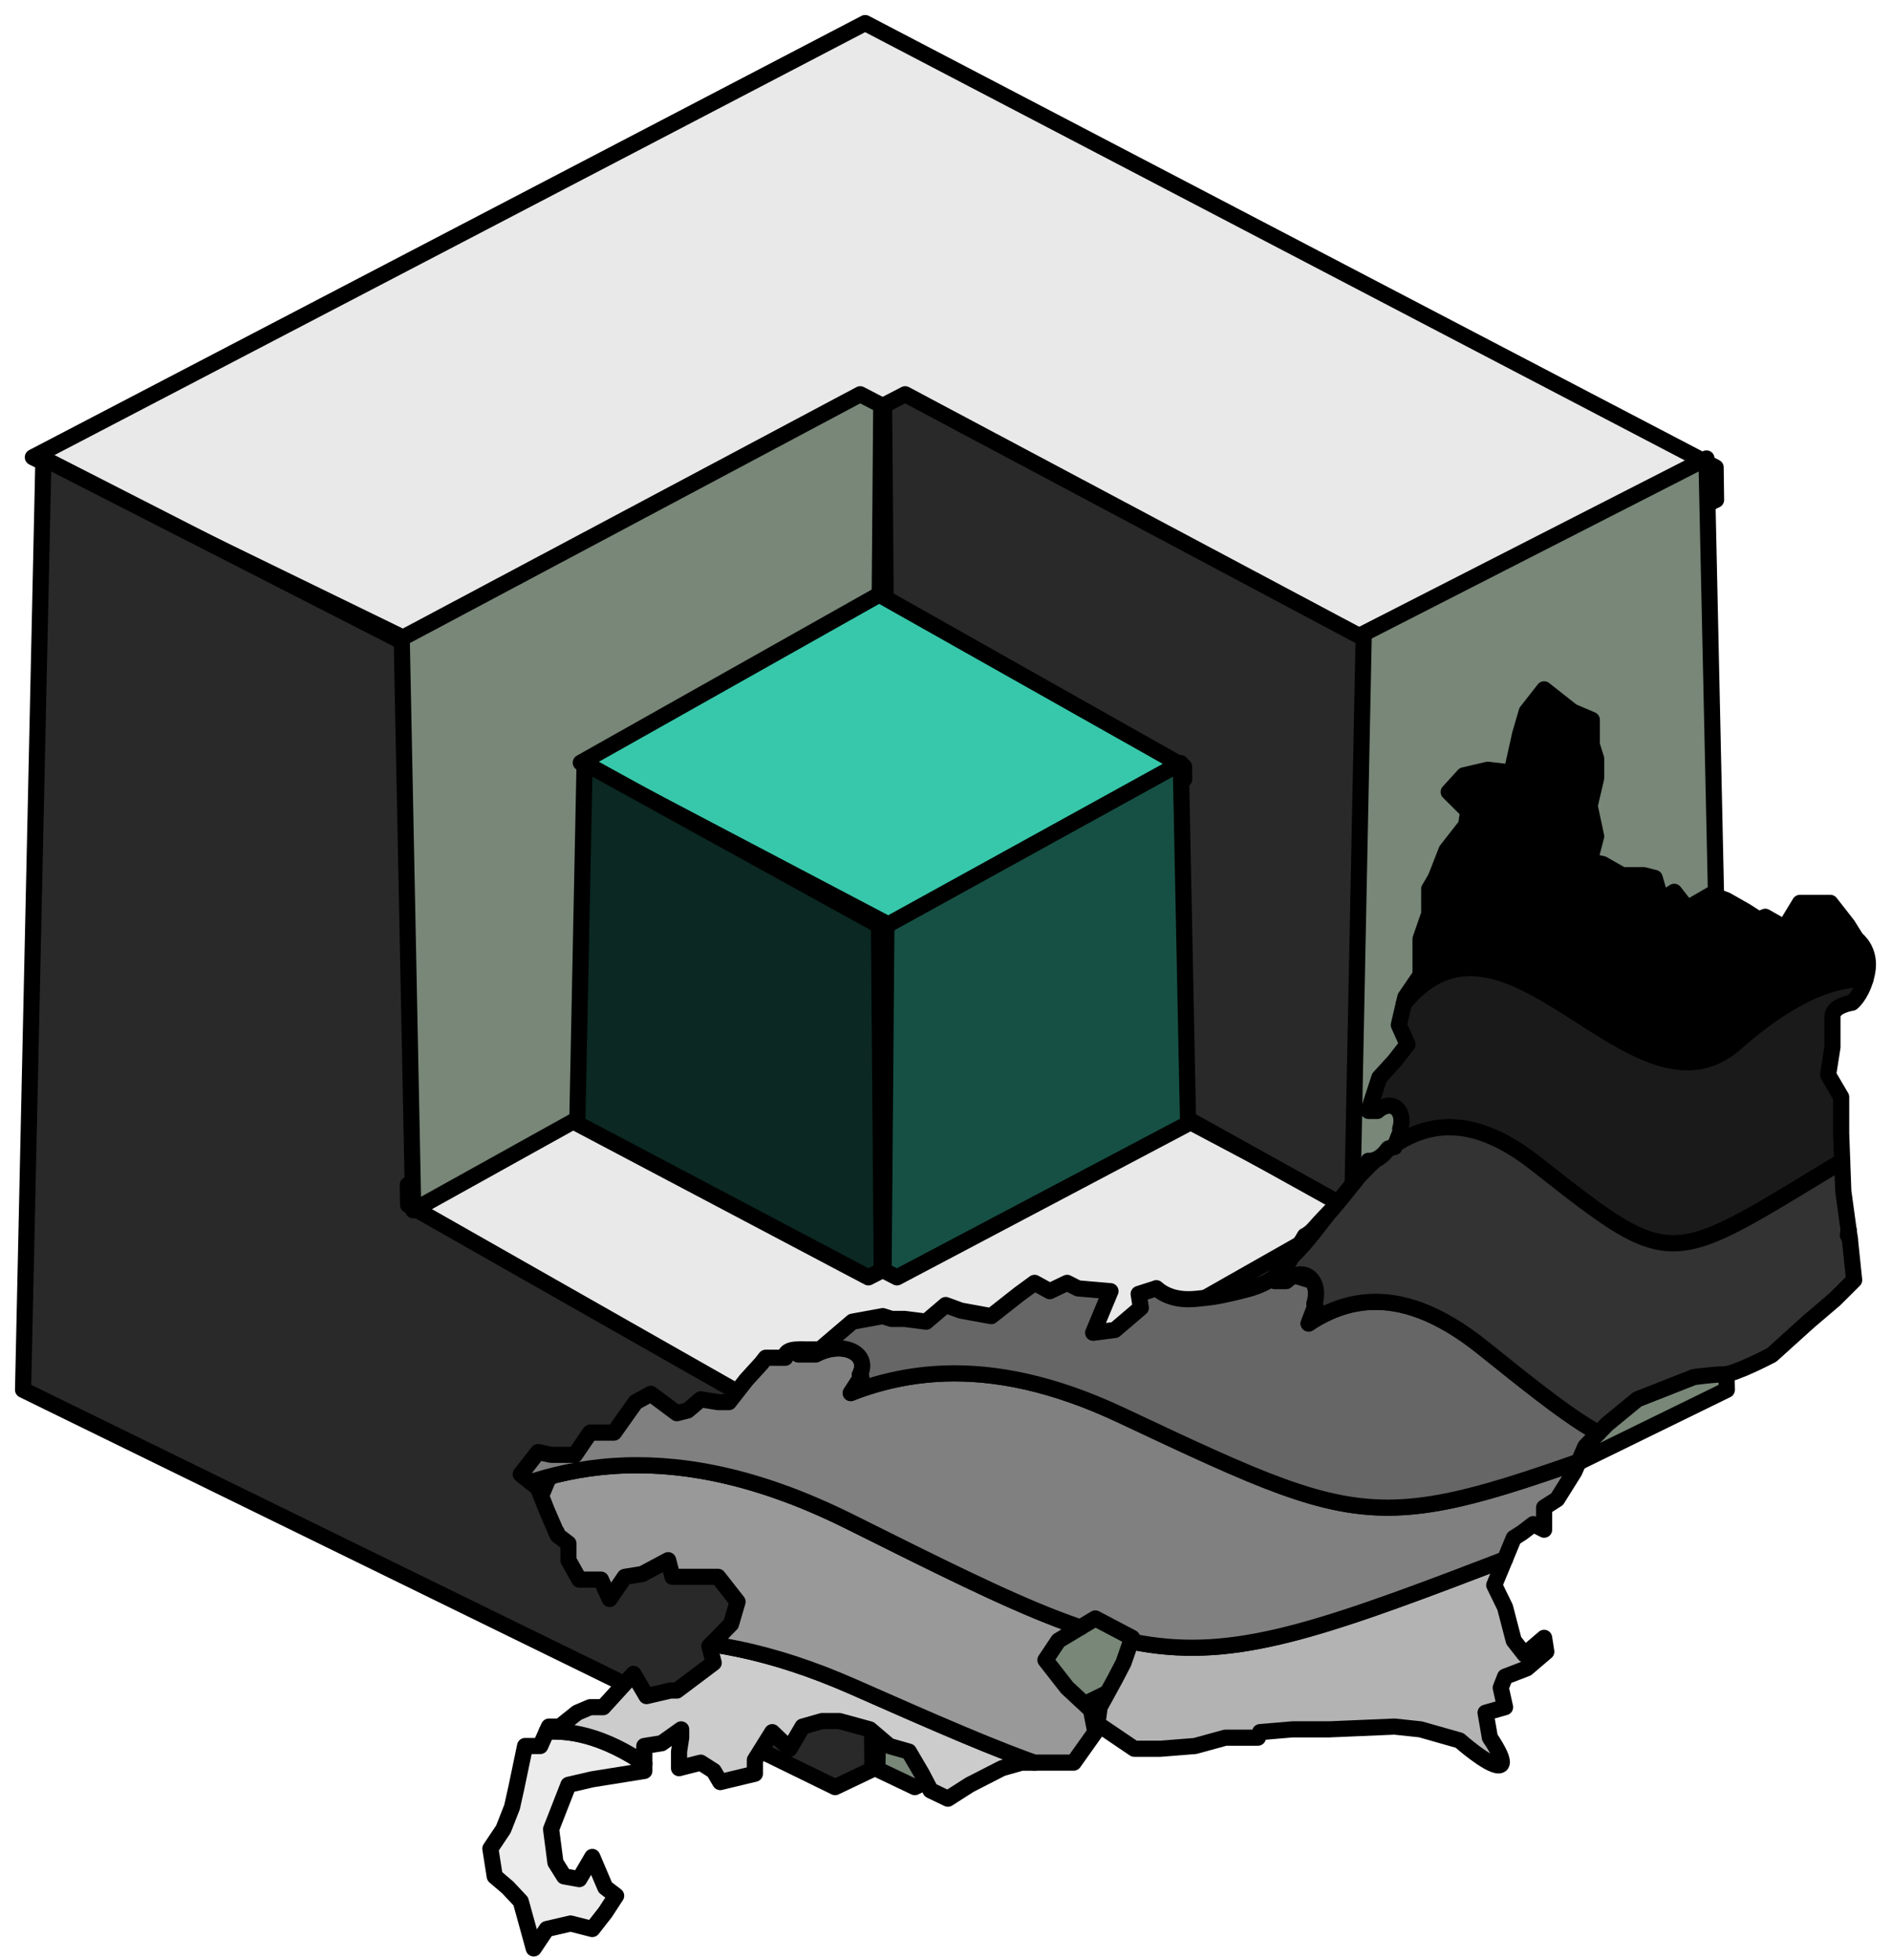 <svg width="82" height="85" viewBox="0 0 82 85" fill="none" xmlns="http://www.w3.org/2000/svg">
<path d="M37.516 1L1.425 19.827L39.516 38.38L74.414 21.674L74.395 20.266L37.516 1Z" fill="#E9E9E9" stroke="black" stroke-width="0.7" stroke-linecap="round" stroke-linejoin="round"/>
<path d="M1.883 19.878L37.491 38.067L37.831 76.717L36.213 77.489L1 60.263L1.883 19.878Z" fill="#292929" stroke="black" stroke-width="0.7" stroke-linecap="round" stroke-linejoin="round"/>
<path d="M73.998 19.878L38.389 38.067L38.049 76.717L39.668 77.489L74.881 60.263L73.998 19.878Z" fill="#788778" stroke="black" stroke-width="0.7" stroke-linecap="round" stroke-linejoin="round"/>
<path d="M38.516 64.073L58.892 52.51L37.387 41.115L17.683 51.376L17.695 52.241L38.516 64.073Z" fill="#E9E9E9" stroke="black" stroke-width="0.7" stroke-linecap="round" stroke-linejoin="round"/>
<path d="M58.633 52.479L38.529 41.307L38.337 17.569L39.251 17.095L59.132 27.675L58.633 52.479Z" fill="#292929" stroke="black" stroke-width="0.7" stroke-linecap="round" stroke-linejoin="round"/>
<path d="M17.919 52.479L38.023 41.307L38.214 17.569L37.301 17.095L17.42 27.675L17.919 52.479Z" fill="#788778" stroke="black" stroke-width="0.7" stroke-linecap="round" stroke-linejoin="round"/>
<path d="M38.124 25.783L25.186 33.07L38.841 40.251L51.352 33.785L51.345 33.24L38.124 25.783Z" fill="#37C8AB" stroke="black" stroke-width="0.7" stroke-linecap="round" stroke-linejoin="round"/>
<path d="M25.35 33.089L38.115 40.128L38.237 55.088L37.657 55.386L25.033 48.719L25.35 33.089Z" fill="#0B2822" stroke="black" stroke-width="0.7" stroke-linecap="round" stroke-linejoin="round"/>
<path d="M51.202 33.089L38.437 40.128L38.315 55.088L38.895 55.386L51.519 48.719L51.202 33.089Z" fill="#165044" stroke="black" stroke-width="0.7" stroke-linecap="round" stroke-linejoin="round"/>
<path d="M60.269 49.784L60.206 49.8C60.189 49.822 60.18 49.833 60.156 49.863C60.154 49.865 60.152 49.867 60.151 49.87C60.19 49.841 60.229 49.812 60.269 49.784ZM59.653 50.28C59.543 50.326 59.438 50.342 59.343 50.331C59.233 50.557 59.089 50.79 58.906 51.027C58.962 50.965 59.019 50.904 59.076 50.843C59.175 50.74 59.275 50.638 59.377 50.539C59.467 50.45 59.559 50.364 59.653 50.28ZM57.608 52.606C57.558 52.659 57.507 52.709 57.457 52.755C57.312 52.912 57.164 53.066 57.024 53.229C56.874 53.405 56.724 53.522 56.582 53.59C56.443 53.85 56.276 54.077 56.089 54.278C56.068 54.352 56.041 54.426 56.008 54.499C56.024 54.484 56.04 54.47 56.057 54.455C56.131 54.385 56.205 54.31 56.281 54.231C56.356 54.152 56.431 54.069 56.507 53.982C56.584 53.895 56.66 53.805 56.738 53.711C56.816 53.618 56.894 53.521 56.973 53.422C57.131 53.224 57.292 53.015 57.457 52.801C57.507 52.737 57.558 52.671 57.608 52.606Z" fill="white" stroke="black" stroke-width="0.7" stroke-linecap="round" stroke-linejoin="round"/>
<path d="M63.77 41.969C63.685 41.969 63.6 41.971 63.515 41.978C63.431 41.984 63.346 41.993 63.262 42.006C63.177 42.019 63.093 42.035 63.009 42.055C62.925 42.074 62.842 42.098 62.759 42.125C62.675 42.152 62.592 42.183 62.509 42.218C62.426 42.252 62.344 42.291 62.261 42.334C62.179 42.377 62.097 42.424 62.015 42.475C61.933 42.526 61.852 42.582 61.77 42.642C61.689 42.702 61.608 42.767 61.528 42.836C61.447 42.905 61.367 42.978 61.287 43.057C61.207 43.135 61.127 43.219 61.047 43.307C60.99 43.37 60.934 43.44 60.877 43.508L60.658 44.442L61.034 45.283L60.47 46.005L59.812 46.726L59.342 48.169H59.728C59.9 48.018 60.07 47.947 60.221 47.941C60.623 47.926 60.896 48.364 60.717 48.948L60.752 49.011L60.515 49.617C60.572 49.58 60.629 49.541 60.688 49.506C60.805 49.436 60.924 49.37 61.046 49.31C61.106 49.281 61.168 49.252 61.23 49.225C61.292 49.197 61.354 49.172 61.417 49.147C61.48 49.123 61.544 49.1 61.608 49.079C61.673 49.058 61.737 49.038 61.803 49.02C61.868 49.002 61.935 48.985 62.001 48.971C62.068 48.956 62.135 48.943 62.203 48.931C62.271 48.92 62.34 48.91 62.409 48.902C62.478 48.894 62.548 48.888 62.619 48.884C62.689 48.879 62.761 48.878 62.832 48.877C62.904 48.877 62.977 48.879 63.05 48.882C63.123 48.886 63.197 48.892 63.272 48.9C63.347 48.908 63.422 48.918 63.498 48.93C63.574 48.942 63.651 48.957 63.728 48.973C63.806 48.99 63.884 49.009 63.963 49.03C64.042 49.051 64.122 49.075 64.202 49.101C64.283 49.127 64.364 49.155 64.446 49.186C64.528 49.217 64.611 49.25 64.694 49.286C64.778 49.321 64.862 49.36 64.947 49.401C65.032 49.442 65.118 49.485 65.204 49.531C65.291 49.577 65.378 49.626 65.467 49.678C65.555 49.729 65.644 49.784 65.734 49.841C65.824 49.898 65.915 49.958 66.006 50.021C66.098 50.084 66.19 50.149 66.284 50.218C66.377 50.287 66.471 50.358 66.566 50.433C66.953 50.737 67.314 51.021 67.653 51.285C67.991 51.548 68.307 51.792 68.605 52.015C68.753 52.127 68.897 52.233 69.037 52.335C69.177 52.437 69.312 52.533 69.444 52.625C69.576 52.717 69.704 52.803 69.828 52.885C69.953 52.967 70.075 53.044 70.193 53.116C70.312 53.188 70.428 53.254 70.541 53.316C70.655 53.378 70.766 53.435 70.875 53.488C70.984 53.54 71.092 53.587 71.198 53.63C71.304 53.672 71.409 53.71 71.512 53.743C71.616 53.775 71.719 53.803 71.821 53.826C71.923 53.849 72.025 53.867 72.126 53.881C72.228 53.894 72.33 53.903 72.432 53.907C72.535 53.911 72.637 53.91 72.741 53.904C72.844 53.898 72.949 53.888 73.055 53.873C73.161 53.858 73.268 53.838 73.378 53.813C73.487 53.788 73.598 53.759 73.712 53.725C73.825 53.691 73.941 53.652 74.059 53.609C74.178 53.565 74.3 53.517 74.424 53.464C74.549 53.412 74.677 53.354 74.809 53.292C74.941 53.23 75.076 53.164 75.216 53.092C75.355 53.021 75.499 52.945 75.648 52.865C75.797 52.784 75.95 52.699 76.108 52.61C76.267 52.52 76.43 52.426 76.6 52.327C76.938 52.13 77.299 51.914 77.686 51.68C78.324 51.296 79.086 50.831 79.883 50.349L79.838 49.13V47.567L79.273 46.605L79.462 45.402V44.08C79.462 43.599 80.308 43.478 80.308 43.478C80.308 43.478 80.679 43.192 80.894 42.453C80.809 42.451 80.724 42.448 80.635 42.452C80.514 42.457 80.39 42.468 80.262 42.484C80.133 42.5 80.002 42.522 79.866 42.551C79.73 42.579 79.591 42.614 79.448 42.656C79.305 42.697 79.158 42.746 79.007 42.801C78.856 42.857 78.702 42.921 78.543 42.992C78.385 43.063 78.222 43.142 78.056 43.23C77.889 43.317 77.719 43.413 77.544 43.517C77.37 43.622 77.191 43.735 77.008 43.858C76.825 43.981 76.638 44.113 76.447 44.255C76.256 44.397 76.061 44.549 75.861 44.711C75.662 44.874 75.458 45.046 75.25 45.23C75.174 45.297 75.097 45.36 75.02 45.418C74.943 45.476 74.865 45.53 74.787 45.58C74.71 45.629 74.632 45.675 74.553 45.716C74.475 45.757 74.395 45.794 74.316 45.828C74.237 45.861 74.158 45.89 74.078 45.916C73.998 45.942 73.918 45.963 73.837 45.982C73.757 46 73.676 46.015 73.595 46.026C73.514 46.037 73.432 46.045 73.351 46.05C73.269 46.055 73.187 46.056 73.105 46.055C73.022 46.053 72.94 46.049 72.857 46.041C72.775 46.033 72.692 46.024 72.608 46.011C72.525 45.997 72.442 45.982 72.358 45.963C72.274 45.945 72.19 45.924 72.106 45.901C72.022 45.877 71.937 45.852 71.853 45.824C71.683 45.768 71.513 45.704 71.343 45.632C71.172 45.56 71 45.48 70.828 45.395C70.656 45.309 70.484 45.218 70.31 45.121C70.137 45.025 69.963 44.924 69.789 44.82C69.615 44.716 69.44 44.608 69.265 44.498C68.915 44.279 68.564 44.051 68.213 43.827C68.037 43.715 67.861 43.604 67.685 43.495C67.509 43.385 67.333 43.278 67.158 43.174C66.982 43.071 66.806 42.971 66.63 42.875C66.455 42.78 66.28 42.689 66.105 42.605C65.93 42.521 65.755 42.443 65.581 42.372C65.494 42.337 65.406 42.304 65.32 42.272C65.233 42.241 65.146 42.212 65.059 42.185C64.973 42.158 64.886 42.133 64.799 42.111C64.713 42.089 64.627 42.069 64.541 42.051C64.455 42.034 64.368 42.019 64.283 42.007C64.197 41.995 64.111 41.986 64.026 41.979C63.94 41.972 63.855 41.969 63.77 41.969Z" fill="#1A1A1A" stroke="black" stroke-width="0.7" stroke-linecap="round" stroke-linejoin="round"/>
<path d="M80.215 53.707L80.214 53.699L80.163 53.332L80.129 53.557L80.215 53.707Z" fill="white" stroke="black" stroke-width="0.7" stroke-linecap="round" stroke-linejoin="round"/>
<path d="M56.922 55.545C56.918 55.54 56.916 55.534 56.912 55.529C56.895 55.503 56.876 55.479 56.855 55.457C56.835 55.434 56.814 55.414 56.791 55.395C56.769 55.376 56.745 55.359 56.72 55.343C56.695 55.328 56.67 55.315 56.643 55.303C56.617 55.292 56.589 55.282 56.561 55.275C56.532 55.267 56.503 55.262 56.473 55.259C56.443 55.256 56.413 55.254 56.381 55.256C56.358 55.257 56.334 55.259 56.309 55.263C56.285 55.267 56.26 55.272 56.235 55.278C56.211 55.283 56.185 55.291 56.16 55.3C56.155 55.302 56.15 55.304 56.146 55.306C56.208 55.326 56.269 55.347 56.33 55.366C56.497 55.419 56.664 55.47 56.83 55.519C56.861 55.528 56.891 55.536 56.922 55.545Z" fill="white" stroke="black" stroke-width="0.7" stroke-linecap="round" stroke-linejoin="round"/>
<path d="M49.041 71.169L48.718 72.098L48.342 72.82L47.684 74.022L47.59 74.744L49.188 75.826H50.316L51.821 75.706L53.137 75.345H54.547L54.641 75.104L56.051 74.984H57.65L60.47 74.864L61.599 74.984L63.291 75.465C63.291 75.465 64.513 76.547 64.983 76.547C65.453 76.547 64.607 75.345 64.607 75.345L64.419 74.263L65.265 74.022L65.077 73.18L65.265 72.7L66.206 72.339L67.052 71.617L66.958 71.016L66.112 71.737L65.641 71.136L65.265 69.693L64.795 68.731L65.261 67.607C64.994 67.709 64.645 67.844 64.394 67.94C63.914 68.124 63.451 68.3 63.003 68.47C62.555 68.639 62.122 68.802 61.702 68.957C61.283 69.112 60.878 69.26 60.485 69.401C60.093 69.542 59.713 69.676 59.345 69.802C58.977 69.929 58.62 70.048 58.274 70.16C57.928 70.272 57.593 70.377 57.266 70.475C56.94 70.572 56.623 70.663 56.314 70.746C56.005 70.829 55.704 70.904 55.41 70.972C55.263 71.007 55.118 71.039 54.974 71.069C54.831 71.1 54.689 71.128 54.549 71.155C54.408 71.182 54.269 71.207 54.131 71.23C53.993 71.253 53.857 71.274 53.722 71.294C53.586 71.313 53.452 71.33 53.319 71.346C53.186 71.362 53.054 71.376 52.923 71.388C52.791 71.4 52.661 71.41 52.531 71.418C52.401 71.425 52.272 71.432 52.144 71.437C52.016 71.441 51.888 71.444 51.761 71.445C51.633 71.445 51.507 71.444 51.38 71.441C51.253 71.438 51.127 71.433 51.001 71.426C50.874 71.419 50.748 71.41 50.622 71.4C50.496 71.389 50.37 71.377 50.244 71.363C50.118 71.348 49.992 71.332 49.865 71.314C49.739 71.296 49.612 71.276 49.484 71.254C49.357 71.232 49.229 71.208 49.101 71.182C49.081 71.178 49.061 71.173 49.041 71.169Z" fill="#B3B3B3" stroke="black" stroke-width="0.7" stroke-linecap="round" stroke-linejoin="round"/>
<path d="M23.705 75.084L23.427 75.706H22.769L22.392 77.51L22.205 78.351L21.828 79.313L21.264 80.155L21.453 81.358L22.017 81.839L22.581 82.44L23.145 84.484L23.709 83.642L24.743 83.402L25.683 83.642L26.247 82.921L26.717 82.199L26.247 81.839L25.683 80.516L25.119 81.478L24.461 81.358L24.085 80.757L23.897 79.313L24.649 77.389L25.683 77.149L26.435 77.029L27.94 76.788V76.468C27.866 76.418 27.792 76.367 27.719 76.321C27.603 76.247 27.488 76.177 27.375 76.11C27.261 76.043 27.149 75.98 27.038 75.92C26.926 75.861 26.816 75.805 26.706 75.752C26.597 75.699 26.489 75.649 26.381 75.603C26.274 75.557 26.168 75.514 26.062 75.474C25.957 75.435 25.852 75.398 25.749 75.365C25.645 75.331 25.543 75.3 25.441 75.273C25.34 75.246 25.239 75.221 25.139 75.2C25.04 75.178 24.941 75.159 24.843 75.144C24.745 75.128 24.648 75.115 24.552 75.104C24.456 75.094 24.361 75.087 24.267 75.082C24.173 75.077 24.079 75.074 23.987 75.074C23.895 75.074 23.803 75.077 23.712 75.082C23.709 75.082 23.708 75.082 23.705 75.083L23.705 75.084Z" fill="#ECECEC" stroke="black" stroke-width="0.7" stroke-linecap="round" stroke-linejoin="round"/>
<path d="M23.705 75.083C23.708 75.083 23.71 75.083 23.713 75.083C23.803 75.078 23.895 75.075 23.988 75.075C24.08 75.074 24.174 75.077 24.268 75.083C24.362 75.088 24.457 75.095 24.553 75.105C24.649 75.115 24.746 75.128 24.844 75.144C24.942 75.16 25.04 75.179 25.14 75.2C25.239 75.222 25.34 75.246 25.442 75.273C25.543 75.301 25.646 75.331 25.749 75.365C25.853 75.398 25.957 75.435 26.063 75.475C26.168 75.515 26.274 75.557 26.382 75.603C26.489 75.65 26.597 75.7 26.707 75.752C26.816 75.805 26.927 75.861 27.038 75.921C27.149 75.98 27.262 76.044 27.375 76.11C27.489 76.177 27.604 76.247 27.719 76.321C27.792 76.368 27.866 76.418 27.94 76.468V75.706L28.692 75.586L29.538 74.985V75.346L29.445 75.947V76.668L30.384 76.428L30.949 76.789L31.231 77.27L32.735 76.909V76.308L33.487 75.105L34.239 75.827L34.803 74.865L35.65 74.624H36.402L37.718 74.985L38.564 75.706L39.41 75.947L39.974 76.909L40.351 77.63L41.103 77.991L42.043 77.39L43.453 76.668L44.299 76.428H44.86C44.754 76.39 44.652 76.356 44.544 76.316C44.255 76.21 43.958 76.097 43.652 75.978C43.346 75.859 43.032 75.733 42.708 75.601C42.383 75.469 42.05 75.33 41.705 75.185C41.36 75.04 41.004 74.888 40.636 74.73C40.269 74.572 39.889 74.407 39.496 74.236C38.711 73.893 37.873 73.523 36.975 73.128C36.754 73.031 36.535 72.938 36.319 72.848C36.103 72.759 35.888 72.674 35.676 72.592C35.463 72.51 35.253 72.432 35.044 72.358C34.836 72.284 34.629 72.213 34.424 72.146C34.219 72.079 34.017 72.015 33.816 71.955C33.614 71.895 33.415 71.839 33.218 71.786C33.02 71.733 32.825 71.683 32.631 71.636C32.438 71.59 32.246 71.547 32.056 71.507C31.866 71.467 31.677 71.43 31.49 71.396C31.304 71.362 31.119 71.331 30.936 71.304C30.905 71.299 30.875 71.296 30.845 71.291L30.761 71.377L30.949 72.099L29.35 73.302H29.068L28.034 73.542L27.47 72.58L26.154 74.023H25.59L25.026 74.263L24.273 74.865H23.803L23.705 75.083Z" fill="#CCCCCC" stroke="black" stroke-width="0.7" stroke-linecap="round" stroke-linejoin="round"/>
<path d="M24.096 66.376L24.125 66.442L24.14 66.431L24.096 66.376Z" fill="white" stroke="black" stroke-width="0.7" stroke-linecap="round" stroke-linejoin="round"/>
<path d="M23.983 63.984C23.866 64.014 23.748 64.044 23.631 64.076C23.478 64.119 23.326 64.164 23.175 64.211C23.12 64.228 23.066 64.247 23.011 64.265L23.333 64.522L23.465 64.861L23.774 64.122C23.844 64.075 23.914 64.031 23.983 63.984Z" fill="white" stroke="black" stroke-width="0.7" stroke-linecap="round" stroke-linejoin="round"/>
<path d="M23.983 63.984C23.914 64.031 23.844 64.075 23.774 64.122L23.465 64.861L23.709 65.485L24.096 66.377L24.139 66.43L24.124 66.441L24.179 66.567L24.649 66.927V67.649L25.119 68.491H26.059L26.436 69.332L27.094 68.371L27.846 68.25L28.974 67.649L29.162 68.371H30.008H31.136L31.983 69.453L31.701 70.415L30.844 71.291C30.875 71.296 30.905 71.299 30.935 71.303C31.119 71.331 31.303 71.361 31.49 71.395C31.677 71.429 31.865 71.466 32.055 71.506C32.245 71.546 32.437 71.589 32.631 71.635C32.825 71.682 33.02 71.732 33.217 71.785C33.415 71.838 33.614 71.894 33.815 71.954C34.016 72.014 34.219 72.078 34.424 72.145C34.629 72.212 34.835 72.283 35.044 72.357C35.253 72.431 35.463 72.51 35.676 72.591C35.888 72.673 36.102 72.758 36.319 72.848C36.535 72.937 36.754 73.03 36.974 73.127C37.873 73.522 38.71 73.892 39.496 74.235C39.889 74.406 40.268 74.571 40.636 74.729C41.004 74.887 41.359 75.039 41.704 75.184C42.049 75.329 42.383 75.468 42.707 75.6C43.032 75.733 43.346 75.858 43.652 75.977C43.958 76.097 44.255 76.209 44.544 76.315C44.652 76.355 44.754 76.389 44.859 76.427H45.615H46.556L47.496 75.104L47.308 74.142L46.273 73.18L45.333 71.978L45.897 71.136L46.849 70.564C46.798 70.546 46.747 70.53 46.696 70.512C46.415 70.415 46.128 70.309 45.834 70.196C45.54 70.083 45.239 69.962 44.93 69.834C44.621 69.705 44.304 69.569 43.978 69.425C43.651 69.281 43.316 69.129 42.969 68.969C42.623 68.809 42.267 68.641 41.898 68.466C41.53 68.29 41.151 68.107 40.758 67.915C40.365 67.724 39.96 67.525 39.541 67.317C38.702 66.903 37.808 66.456 36.849 65.978C36.613 65.86 36.38 65.748 36.149 65.64C35.918 65.532 35.689 65.429 35.462 65.33C35.236 65.231 35.011 65.136 34.788 65.046C34.565 64.957 34.345 64.871 34.126 64.79C33.907 64.709 33.691 64.632 33.476 64.56C33.262 64.487 33.049 64.419 32.838 64.355C32.627 64.29 32.419 64.23 32.212 64.174C32.005 64.117 31.8 64.065 31.598 64.017C31.395 63.968 31.193 63.924 30.994 63.883C30.795 63.842 30.597 63.805 30.402 63.772C30.206 63.739 30.012 63.709 29.82 63.682C29.628 63.656 29.438 63.634 29.25 63.614C29.062 63.595 28.875 63.579 28.69 63.567C28.505 63.554 28.322 63.545 28.14 63.539C27.959 63.533 27.779 63.531 27.601 63.531C27.423 63.531 27.247 63.533 27.072 63.54C26.897 63.547 26.724 63.556 26.552 63.569C26.381 63.581 26.211 63.596 26.042 63.614C25.874 63.632 25.708 63.653 25.542 63.676C25.377 63.699 25.213 63.725 25.051 63.754C24.889 63.782 24.728 63.813 24.569 63.847C24.41 63.88 24.252 63.916 24.096 63.954C24.058 63.964 24.021 63.975 23.983 63.984Z" fill="#999999" stroke="black" stroke-width="0.7" stroke-linecap="round" stroke-linejoin="round"/>
<path d="M23.011 64.266C23.066 64.248 23.12 64.229 23.175 64.211C23.326 64.164 23.478 64.119 23.632 64.076C23.785 64.034 23.94 63.993 24.096 63.955C24.252 63.917 24.41 63.881 24.569 63.847C24.729 63.814 24.889 63.783 25.051 63.754C25.213 63.726 25.377 63.7 25.543 63.676C25.708 63.653 25.874 63.633 26.043 63.615C26.211 63.597 26.381 63.581 26.552 63.569C26.724 63.557 26.897 63.548 27.072 63.541C27.247 63.534 27.423 63.531 27.601 63.531C27.779 63.531 27.959 63.534 28.141 63.54C28.322 63.546 28.505 63.555 28.69 63.567C28.875 63.58 29.062 63.596 29.25 63.615C29.439 63.634 29.629 63.657 29.82 63.683C30.012 63.709 30.206 63.739 30.402 63.773C30.598 63.806 30.795 63.843 30.994 63.884C31.193 63.925 31.395 63.969 31.598 64.018C31.801 64.066 32.005 64.118 32.212 64.174C32.419 64.231 32.627 64.291 32.838 64.356C33.049 64.42 33.262 64.488 33.476 64.56C33.691 64.633 33.907 64.71 34.126 64.791C34.345 64.872 34.566 64.957 34.788 65.047C35.011 65.137 35.236 65.232 35.462 65.331C35.689 65.429 35.918 65.532 36.149 65.641C36.38 65.749 36.614 65.861 36.849 65.978C37.808 66.457 38.702 66.903 39.541 67.318C39.96 67.525 40.365 67.725 40.758 67.916C41.151 68.108 41.531 68.291 41.899 68.467C42.267 68.642 42.623 68.81 42.969 68.97C43.316 69.13 43.651 69.282 43.978 69.426C44.304 69.57 44.621 69.706 44.93 69.835C45.239 69.963 45.54 70.084 45.834 70.197C46.128 70.31 46.415 70.415 46.696 70.513C46.748 70.531 46.798 70.547 46.849 70.564L47.496 70.175L49.094 71.016L49.041 71.17C49.061 71.174 49.081 71.179 49.101 71.183C49.229 71.209 49.357 71.233 49.484 71.254C49.612 71.276 49.739 71.297 49.865 71.315C49.992 71.333 50.118 71.349 50.244 71.363C50.37 71.378 50.496 71.39 50.622 71.401C50.748 71.411 50.874 71.42 51.001 71.427C51.127 71.434 51.253 71.439 51.38 71.442C51.507 71.445 51.633 71.447 51.761 71.445C51.888 71.445 52.016 71.442 52.144 71.438C52.272 71.433 52.401 71.427 52.531 71.419C52.661 71.411 52.791 71.4 52.922 71.389C53.054 71.377 53.186 71.363 53.319 71.347C53.452 71.332 53.586 71.314 53.722 71.295C53.857 71.275 53.993 71.254 54.131 71.231C54.269 71.208 54.408 71.183 54.549 71.156C54.689 71.129 54.831 71.101 54.974 71.07C55.118 71.04 55.263 71.008 55.41 70.974C55.704 70.905 56.005 70.829 56.314 70.747C56.623 70.664 56.94 70.573 57.266 70.476C57.593 70.378 57.928 70.273 58.274 70.161C58.62 70.049 58.977 69.93 59.345 69.803C59.713 69.677 60.093 69.543 60.485 69.402C60.878 69.261 61.283 69.113 61.702 68.958C62.121 68.803 62.555 68.64 63.003 68.471C63.451 68.302 63.914 68.125 64.394 67.941C64.645 67.845 64.994 67.71 65.261 67.608L65.641 66.688L66.017 66.448L66.487 66.087L66.958 66.327V65.365L67.522 65.005L68.274 63.802L68.46 63.374C68.309 63.427 68.136 63.49 67.989 63.541C67.662 63.656 67.346 63.764 67.039 63.868C66.733 63.972 66.437 64.07 66.149 64.163C65.862 64.257 65.584 64.344 65.313 64.427C65.043 64.509 64.781 64.587 64.527 64.658C64.272 64.73 64.024 64.796 63.783 64.857C63.542 64.918 63.307 64.974 63.078 65.025C62.848 65.075 62.625 65.119 62.405 65.159C62.186 65.198 61.971 65.232 61.76 65.261C61.549 65.289 61.341 65.312 61.136 65.33C60.931 65.348 60.729 65.359 60.528 65.366C60.428 65.369 60.328 65.371 60.229 65.372C60.13 65.372 60.031 65.372 59.932 65.369C59.734 65.364 59.537 65.354 59.341 65.339C59.144 65.323 58.947 65.302 58.75 65.276C58.552 65.249 58.353 65.217 58.153 65.179C57.952 65.141 57.75 65.097 57.545 65.048C57.34 64.999 57.133 64.944 56.922 64.884C56.71 64.823 56.495 64.757 56.276 64.686C56.057 64.614 55.833 64.537 55.603 64.454C55.374 64.37 55.139 64.281 54.897 64.187C54.656 64.092 54.409 63.992 54.154 63.886C53.899 63.78 53.637 63.668 53.367 63.55C53.097 63.433 52.819 63.309 52.531 63.18C51.956 62.922 51.345 62.64 50.691 62.335C50.036 62.03 49.338 61.701 48.59 61.349C48.406 61.263 48.224 61.18 48.043 61.101C47.863 61.021 47.684 60.945 47.507 60.873C47.33 60.8 47.155 60.73 46.981 60.664C46.807 60.598 46.635 60.536 46.464 60.476C46.294 60.416 46.125 60.359 45.957 60.306C45.79 60.253 45.623 60.203 45.459 60.155C45.294 60.108 45.132 60.063 44.97 60.022C44.809 59.981 44.649 59.942 44.491 59.907C44.332 59.871 44.175 59.838 44.02 59.808C43.864 59.778 43.71 59.751 43.557 59.726C43.404 59.702 43.253 59.68 43.103 59.661C42.954 59.641 42.805 59.625 42.658 59.61C42.511 59.596 42.365 59.584 42.221 59.575C42.077 59.566 41.934 59.559 41.792 59.555C41.651 59.551 41.51 59.548 41.371 59.548C41.232 59.549 41.094 59.551 40.958 59.556C40.822 59.561 40.686 59.568 40.553 59.577C40.419 59.586 40.286 59.597 40.154 59.611C40.023 59.624 39.893 59.639 39.764 59.656C39.635 59.673 39.507 59.692 39.381 59.713C39.254 59.734 39.129 59.757 39.004 59.782C38.88 59.806 38.757 59.833 38.635 59.861C38.513 59.889 38.392 59.919 38.273 59.95C38.153 59.982 38.034 60.015 37.916 60.05C37.799 60.084 37.682 60.12 37.567 60.158C37.452 60.196 37.337 60.235 37.224 60.275C37.111 60.316 37.002 60.361 36.891 60.404L37.349 59.703L37.281 59.63C37.302 59.588 37.321 59.546 37.336 59.505C37.35 59.465 37.362 59.425 37.37 59.385C37.379 59.346 37.385 59.308 37.387 59.27C37.39 59.233 37.389 59.196 37.386 59.161C37.383 59.125 37.377 59.091 37.368 59.057C37.36 59.024 37.348 58.991 37.334 58.96C37.321 58.929 37.304 58.899 37.286 58.87C37.267 58.842 37.246 58.814 37.223 58.788C37.2 58.762 37.174 58.737 37.147 58.714C37.119 58.69 37.09 58.669 37.059 58.648C37.027 58.628 36.994 58.609 36.959 58.592C36.924 58.575 36.887 58.559 36.849 58.545C36.811 58.531 36.771 58.519 36.73 58.508C36.688 58.498 36.645 58.489 36.602 58.483C36.557 58.476 36.512 58.471 36.466 58.468C36.419 58.465 36.372 58.464 36.323 58.465C36.25 58.467 36.174 58.473 36.097 58.484C36.02 58.496 35.941 58.512 35.861 58.534C35.781 58.555 35.699 58.582 35.617 58.614C35.535 58.647 35.453 58.684 35.37 58.728H34.622L34.741 58.511H34.616C33.958 58.511 34.051 58.871 34.051 58.871H33.205L33.017 59.112L32.359 59.834L31.607 60.795H31.137L30.385 60.675L29.821 61.156L29.351 61.276L28.222 60.435L27.564 60.795L26.624 62.118H25.59L24.932 63.08H23.897L23.333 62.96L22.581 63.922L23.011 64.266Z" fill="#808080" stroke="black" stroke-width="0.7" stroke-linecap="round" stroke-linejoin="round"/>
<path d="M34.741 58.51L34.622 58.728H35.37C35.453 58.684 35.535 58.646 35.617 58.613C35.699 58.581 35.78 58.554 35.86 58.533C35.941 58.511 36.02 58.495 36.097 58.484C36.174 58.472 36.25 58.466 36.323 58.464C36.372 58.464 36.419 58.464 36.465 58.467C36.512 58.47 36.557 58.475 36.601 58.482C36.645 58.489 36.688 58.497 36.729 58.508C36.771 58.518 36.811 58.53 36.849 58.544C36.887 58.558 36.924 58.574 36.959 58.591C36.994 58.608 37.027 58.627 37.059 58.647C37.09 58.668 37.119 58.689 37.147 58.713C37.174 58.736 37.2 58.761 37.223 58.787C37.246 58.813 37.267 58.841 37.286 58.869C37.304 58.898 37.321 58.928 37.334 58.959C37.348 58.99 37.36 59.023 37.368 59.056C37.377 59.09 37.383 59.124 37.386 59.16C37.389 59.195 37.39 59.232 37.387 59.269C37.384 59.307 37.379 59.345 37.37 59.384C37.362 59.424 37.35 59.464 37.336 59.504C37.321 59.545 37.302 59.587 37.281 59.629L37.349 59.702L36.891 60.403C37.002 60.36 37.111 60.315 37.224 60.274C37.337 60.233 37.452 60.194 37.567 60.157C37.682 60.119 37.799 60.083 37.916 60.048C38.034 60.014 38.153 59.981 38.273 59.949C38.392 59.918 38.513 59.888 38.635 59.86C38.757 59.832 38.88 59.805 39.004 59.781C39.129 59.756 39.254 59.733 39.381 59.712C39.507 59.691 39.635 59.672 39.764 59.655C39.893 59.638 40.023 59.623 40.154 59.609C40.286 59.596 40.419 59.585 40.553 59.576C40.686 59.567 40.822 59.56 40.958 59.555C41.094 59.55 41.232 59.547 41.371 59.547C41.51 59.547 41.651 59.549 41.792 59.554C41.934 59.558 42.077 59.565 42.221 59.574C42.365 59.584 42.511 59.595 42.658 59.609C42.805 59.624 42.954 59.641 43.103 59.66C43.253 59.679 43.404 59.701 43.557 59.725C43.71 59.75 43.864 59.777 44.02 59.807C44.175 59.837 44.332 59.87 44.491 59.906C44.649 59.941 44.809 59.98 44.97 60.021C45.132 60.062 45.294 60.107 45.459 60.154C45.623 60.202 45.789 60.251 45.957 60.305C46.125 60.358 46.294 60.415 46.464 60.475C46.635 60.535 46.807 60.597 46.981 60.663C47.155 60.73 47.33 60.799 47.507 60.871C47.684 60.944 47.863 61.02 48.043 61.1C48.224 61.179 48.406 61.262 48.59 61.348C49.338 61.7 50.036 62.029 50.691 62.334C51.345 62.639 51.956 62.921 52.531 63.179C52.819 63.308 53.097 63.432 53.367 63.549C53.637 63.667 53.899 63.779 54.154 63.885C54.409 63.991 54.656 64.091 54.897 64.186C55.139 64.28 55.374 64.369 55.603 64.452C55.832 64.536 56.057 64.613 56.276 64.684C56.495 64.756 56.71 64.822 56.922 64.883C57.133 64.943 57.34 64.998 57.545 65.047C57.75 65.096 57.952 65.14 58.153 65.178C58.353 65.216 58.552 65.248 58.75 65.275C58.947 65.301 59.144 65.322 59.341 65.338C59.537 65.353 59.734 65.363 59.932 65.368C60.031 65.37 60.13 65.371 60.229 65.371C60.328 65.37 60.428 65.368 60.528 65.365C60.729 65.358 60.931 65.346 61.136 65.329C61.341 65.311 61.549 65.288 61.76 65.26C61.971 65.231 62.186 65.197 62.405 65.158C62.625 65.118 62.849 65.074 63.078 65.023C63.307 64.973 63.542 64.917 63.783 64.856C64.025 64.795 64.272 64.729 64.527 64.657C64.781 64.585 65.043 64.508 65.313 64.426C65.584 64.343 65.862 64.255 66.149 64.162C66.437 64.069 66.733 63.971 67.039 63.867C67.346 63.763 67.662 63.654 67.989 63.54C68.136 63.489 68.309 63.426 68.46 63.373L68.744 62.719L69.318 62.132C69.293 62.119 69.269 62.106 69.245 62.093C69.174 62.053 69.103 62.012 69.03 61.97C68.958 61.927 68.885 61.883 68.811 61.837C68.737 61.792 68.662 61.744 68.586 61.696C68.511 61.647 68.434 61.596 68.356 61.544C68.201 61.44 68.041 61.33 67.877 61.214C67.713 61.097 67.544 60.974 67.37 60.845C67.195 60.716 67.016 60.58 66.831 60.438C66.645 60.296 66.454 60.148 66.257 59.993C66.059 59.838 65.855 59.677 65.644 59.509C65.222 59.174 64.772 58.813 64.29 58.426C64.171 58.331 64.054 58.24 63.937 58.153C63.821 58.066 63.706 57.982 63.592 57.902C63.478 57.822 63.365 57.746 63.253 57.673C63.141 57.6 63.029 57.531 62.919 57.466C62.809 57.4 62.7 57.338 62.592 57.279C62.484 57.221 62.377 57.166 62.271 57.113C62.165 57.061 62.06 57.012 61.956 56.967C61.852 56.922 61.749 56.88 61.647 56.84C61.545 56.801 61.444 56.765 61.343 56.732C61.243 56.699 61.144 56.669 61.045 56.642C60.947 56.615 60.849 56.591 60.753 56.57C60.656 56.549 60.56 56.53 60.466 56.515C60.371 56.499 60.277 56.486 60.184 56.476C60.091 56.466 59.999 56.459 59.907 56.454C59.816 56.449 59.725 56.446 59.636 56.447C59.546 56.447 59.457 56.45 59.369 56.455C59.281 56.46 59.194 56.468 59.108 56.478C59.022 56.488 58.936 56.5 58.851 56.515C58.767 56.529 58.683 56.546 58.6 56.565C58.517 56.584 58.434 56.605 58.353 56.628C58.271 56.651 58.19 56.676 58.11 56.703C58.03 56.73 57.951 56.759 57.872 56.79C57.793 56.821 57.715 56.854 57.638 56.888C57.561 56.923 57.484 56.96 57.409 56.998C57.333 57.036 57.258 57.075 57.183 57.117C57.109 57.158 57.035 57.201 56.962 57.246C56.926 57.268 56.89 57.291 56.854 57.315C56.819 57.339 56.783 57.364 56.747 57.388L57.043 56.617L56.999 56.536C57.013 56.49 57.024 56.444 57.034 56.4C57.044 56.355 57.051 56.311 57.057 56.268C57.062 56.224 57.066 56.182 57.067 56.141C57.068 56.1 57.068 56.06 57.067 56.021C57.065 55.982 57.061 55.944 57.055 55.907C57.049 55.87 57.042 55.835 57.033 55.8C57.025 55.766 57.014 55.733 57.002 55.702C56.99 55.67 56.976 55.64 56.961 55.611C56.949 55.588 56.936 55.567 56.922 55.546C56.892 55.537 56.861 55.528 56.831 55.519C56.664 55.47 56.497 55.419 56.331 55.366C56.269 55.347 56.208 55.326 56.146 55.306C56.125 55.314 56.104 55.322 56.083 55.332C56.057 55.343 56.031 55.357 56.005 55.371C55.979 55.386 55.953 55.403 55.926 55.421C55.9 55.438 55.873 55.458 55.847 55.478C55.82 55.499 55.794 55.522 55.767 55.546H55.285L55.367 55.288C55.042 55.547 54.617 55.765 54.09 55.904C53.665 56.016 53.238 56.118 52.808 56.199C52.489 56.258 52.167 56.288 51.845 56.319C51.08 56.393 50.51 56.191 50.143 55.855L50.129 55.864L49.376 56.105L49.47 56.706L48.342 57.668L47.402 57.788L48.154 55.985L46.744 55.864L46.274 55.624L45.522 55.985L44.863 55.624L44.205 56.105L42.983 57.067L41.667 56.827L41.008 56.586L40.162 57.307L39.222 57.187H38.658L38.282 57.067L36.966 57.307L35.556 58.51L34.741 58.51Z" fill="#666666" stroke="black" stroke-width="0.7" stroke-linecap="round" stroke-linejoin="round"/>
<path d="M55.367 55.288L55.284 55.546H55.766C55.793 55.522 55.82 55.499 55.846 55.478C55.873 55.457 55.899 55.438 55.926 55.42C55.952 55.403 55.979 55.386 56.005 55.371C56.031 55.356 56.057 55.343 56.083 55.331C56.109 55.32 56.134 55.309 56.16 55.3C56.185 55.291 56.21 55.284 56.235 55.277C56.26 55.271 56.285 55.266 56.309 55.263C56.333 55.259 56.357 55.257 56.381 55.256C56.412 55.255 56.443 55.256 56.473 55.259C56.503 55.262 56.532 55.268 56.56 55.275C56.589 55.283 56.616 55.292 56.643 55.303C56.669 55.315 56.695 55.328 56.72 55.343C56.745 55.359 56.768 55.376 56.791 55.395C56.813 55.414 56.835 55.434 56.855 55.457C56.875 55.479 56.894 55.503 56.912 55.529C56.93 55.554 56.946 55.581 56.961 55.61C56.976 55.639 56.989 55.669 57.002 55.701C57.014 55.732 57.024 55.765 57.033 55.8C57.041 55.834 57.049 55.869 57.055 55.906C57.06 55.943 57.064 55.981 57.066 56.02C57.068 56.059 57.068 56.099 57.067 56.14C57.065 56.181 57.061 56.224 57.056 56.267C57.051 56.31 57.043 56.354 57.034 56.399C57.024 56.443 57.012 56.489 56.998 56.535L57.042 56.615L56.747 57.387C56.783 57.363 56.818 57.339 56.854 57.315C56.889 57.291 56.925 57.267 56.962 57.245C57.035 57.2 57.108 57.157 57.183 57.116C57.257 57.074 57.333 57.035 57.408 56.997C57.484 56.959 57.561 56.922 57.638 56.887C57.715 56.853 57.793 56.82 57.872 56.789C57.95 56.758 58.03 56.729 58.11 56.702C58.19 56.675 58.271 56.65 58.352 56.627C58.434 56.604 58.516 56.583 58.599 56.564C58.683 56.545 58.766 56.528 58.851 56.514C58.936 56.5 59.021 56.487 59.108 56.477C59.194 56.467 59.281 56.46 59.369 56.454C59.457 56.45 59.546 56.447 59.635 56.447C59.725 56.446 59.816 56.449 59.907 56.453C59.998 56.458 60.09 56.465 60.184 56.475C60.277 56.486 60.371 56.498 60.465 56.514C60.56 56.529 60.656 56.548 60.752 56.569C60.849 56.59 60.946 56.614 61.045 56.641C61.143 56.668 61.243 56.698 61.343 56.731C61.443 56.764 61.544 56.8 61.647 56.84C61.749 56.879 61.852 56.921 61.956 56.966C62.06 57.012 62.165 57.061 62.271 57.113C62.377 57.165 62.484 57.22 62.592 57.279C62.7 57.337 62.809 57.4 62.919 57.465C63.029 57.531 63.14 57.6 63.252 57.672C63.364 57.745 63.477 57.821 63.591 57.901C63.706 57.981 63.821 58.065 63.937 58.152C64.053 58.239 64.171 58.33 64.289 58.425C64.772 58.812 65.222 59.173 65.644 59.509C65.855 59.676 66.059 59.837 66.256 59.992C66.454 60.147 66.645 60.295 66.83 60.437C67.016 60.579 67.195 60.715 67.369 60.844C67.543 60.974 67.712 61.096 67.876 61.213C68.041 61.33 68.2 61.44 68.356 61.544C68.433 61.596 68.51 61.646 68.586 61.695C68.662 61.744 68.737 61.791 68.811 61.837C68.885 61.883 68.958 61.926 69.03 61.969C69.102 62.011 69.174 62.052 69.245 62.092C69.269 62.105 69.293 62.118 69.317 62.131L69.684 61.756L71 60.674L73.445 59.712C73.445 59.712 74.291 59.592 74.761 59.592C75.231 59.592 76.829 58.75 76.829 58.75L78.427 57.307L79.556 56.345L80.402 55.503L80.215 53.707L80.129 53.558L80.163 53.333L79.932 51.656L79.883 50.35C79.087 50.831 78.324 51.296 77.686 51.681C77.299 51.914 76.938 52.13 76.6 52.327C76.43 52.426 76.267 52.52 76.108 52.61C75.95 52.699 75.797 52.784 75.648 52.865C75.499 52.945 75.355 53.021 75.216 53.093C75.076 53.164 74.941 53.23 74.809 53.292C74.677 53.355 74.549 53.412 74.424 53.465C74.3 53.517 74.178 53.566 74.059 53.609C73.941 53.652 73.825 53.691 73.712 53.725C73.598 53.759 73.487 53.789 73.378 53.813C73.269 53.838 73.161 53.858 73.055 53.873C72.949 53.888 72.844 53.898 72.741 53.904C72.637 53.91 72.535 53.911 72.432 53.907C72.33 53.903 72.228 53.895 72.126 53.881C72.025 53.868 71.923 53.849 71.821 53.827C71.719 53.803 71.616 53.776 71.512 53.743C71.409 53.71 71.304 53.672 71.198 53.63C71.092 53.588 70.984 53.54 70.875 53.488C70.766 53.436 70.655 53.379 70.541 53.317C70.428 53.255 70.312 53.188 70.193 53.116C70.075 53.044 69.953 52.967 69.829 52.885C69.704 52.804 69.576 52.717 69.444 52.625C69.312 52.534 69.177 52.437 69.037 52.335C68.897 52.234 68.753 52.127 68.605 52.015C68.307 51.792 67.991 51.549 67.653 51.285C67.314 51.021 66.953 50.737 66.566 50.433C66.471 50.358 66.377 50.287 66.284 50.218C66.19 50.15 66.098 50.084 66.006 50.021C65.915 49.958 65.824 49.898 65.734 49.841C65.644 49.784 65.555 49.73 65.467 49.678C65.379 49.627 65.291 49.577 65.204 49.531C65.118 49.485 65.032 49.442 64.947 49.401C64.862 49.36 64.778 49.322 64.694 49.286C64.611 49.25 64.528 49.217 64.446 49.186C64.364 49.155 64.283 49.127 64.202 49.101C64.122 49.075 64.042 49.051 63.963 49.03C63.884 49.009 63.806 48.99 63.728 48.974C63.651 48.957 63.574 48.942 63.498 48.93C63.422 48.918 63.347 48.908 63.272 48.9C63.197 48.892 63.124 48.886 63.05 48.883C62.977 48.879 62.904 48.877 62.833 48.878C62.761 48.878 62.689 48.88 62.619 48.885C62.548 48.889 62.478 48.895 62.409 48.902C62.34 48.91 62.271 48.92 62.203 48.931C62.135 48.943 62.068 48.956 62.001 48.971C61.935 48.985 61.868 49.002 61.803 49.02C61.737 49.038 61.673 49.058 61.608 49.079C61.544 49.101 61.48 49.123 61.417 49.148C61.354 49.172 61.292 49.198 61.23 49.225C61.168 49.252 61.106 49.281 61.046 49.311C60.924 49.371 60.805 49.436 60.688 49.506C60.629 49.541 60.573 49.58 60.515 49.617L60.47 49.733L60.269 49.784C60.228 49.814 60.187 49.845 60.147 49.876C59.981 50.084 59.812 50.214 59.655 50.28C59.561 50.364 59.468 50.45 59.377 50.539C59.275 50.638 59.175 50.74 59.076 50.844C59.015 50.908 58.955 50.975 58.895 51.041C58.887 51.052 58.878 51.063 58.869 51.075C58.509 51.528 58.148 51.981 57.775 52.42C57.721 52.484 57.667 52.544 57.613 52.601C57.562 52.667 57.508 52.736 57.457 52.801C57.292 53.015 57.131 53.224 56.973 53.422C56.894 53.522 56.816 53.618 56.738 53.712C56.661 53.805 56.584 53.896 56.507 53.982C56.431 54.069 56.356 54.153 56.281 54.231C56.205 54.31 56.131 54.385 56.057 54.455C56.041 54.47 56.025 54.482 56.009 54.497C55.883 54.777 55.667 55.05 55.367 55.288Z" fill="#333333" stroke="black" stroke-width="0.7" stroke-linecap="round" stroke-linejoin="round"/>
<path d="M60.877 43.508C60.934 43.439 60.991 43.37 61.048 43.307C61.127 43.218 61.207 43.135 61.287 43.057C61.367 42.978 61.447 42.904 61.528 42.835C61.609 42.766 61.69 42.702 61.771 42.642C61.852 42.582 61.934 42.526 62.015 42.475C62.097 42.424 62.179 42.377 62.262 42.334C62.344 42.291 62.426 42.252 62.509 42.217C62.592 42.182 62.676 42.152 62.759 42.124C62.842 42.097 62.926 42.074 63.01 42.054C63.094 42.035 63.178 42.018 63.262 42.006C63.346 41.993 63.431 41.984 63.516 41.978C63.6 41.972 63.685 41.969 63.77 41.969C63.855 41.969 63.941 41.973 64.026 41.979C64.112 41.986 64.197 41.995 64.283 42.007C64.369 42.019 64.455 42.034 64.541 42.051C64.627 42.068 64.713 42.088 64.8 42.111C64.886 42.133 64.973 42.158 65.06 42.185C65.146 42.212 65.233 42.241 65.32 42.272C65.407 42.303 65.494 42.337 65.581 42.372C65.755 42.442 65.93 42.52 66.105 42.605C66.28 42.689 66.455 42.779 66.631 42.875C66.806 42.97 66.982 43.07 67.158 43.174C67.334 43.278 67.51 43.385 67.686 43.494C67.861 43.604 68.037 43.715 68.213 43.827C68.564 44.051 68.916 44.279 69.266 44.498C69.441 44.608 69.615 44.715 69.789 44.82C69.963 44.924 70.137 45.025 70.311 45.121C70.484 45.218 70.656 45.309 70.829 45.395C71.001 45.48 71.172 45.559 71.343 45.631C71.514 45.703 71.684 45.768 71.853 45.824C71.938 45.852 72.022 45.877 72.106 45.9C72.19 45.923 72.274 45.944 72.358 45.963C72.442 45.981 72.525 45.997 72.609 46.01C72.692 46.023 72.775 46.034 72.858 46.041C72.94 46.049 73.023 46.053 73.105 46.055C73.187 46.057 73.269 46.055 73.351 46.05C73.433 46.045 73.514 46.037 73.595 46.026C73.676 46.014 73.757 46 73.838 45.981C73.918 45.963 73.998 45.941 74.078 45.916C74.158 45.89 74.237 45.86 74.317 45.827C74.396 45.794 74.475 45.757 74.553 45.716C74.632 45.674 74.71 45.629 74.788 45.579C74.865 45.53 74.943 45.476 75.02 45.418C75.097 45.359 75.174 45.297 75.25 45.23C75.458 45.046 75.662 44.873 75.862 44.711C76.061 44.549 76.257 44.397 76.448 44.255C76.639 44.113 76.826 43.98 77.008 43.858C77.191 43.735 77.37 43.621 77.544 43.517C77.719 43.412 77.889 43.316 78.056 43.229C78.222 43.142 78.385 43.063 78.544 42.992C78.702 42.921 78.857 42.857 79.007 42.801C79.158 42.745 79.305 42.697 79.448 42.655C79.591 42.614 79.731 42.579 79.866 42.55C80.002 42.522 80.134 42.5 80.262 42.484C80.39 42.468 80.515 42.457 80.636 42.452C80.725 42.448 80.809 42.45 80.894 42.453C80.921 42.361 80.945 42.262 80.966 42.156C81.154 41.194 80.496 40.713 80.496 40.713L80.12 40.111L79.368 39.149H78.052L77.394 40.232L76.547 39.751L76.265 39.871L75.701 39.51L74.855 39.029L74.197 38.789L73.163 39.39L72.599 38.669L72.034 39.029L71.752 38.067L71.282 37.947H70.342L69.496 37.466L68.932 37.346L69.214 36.263L68.932 34.941L69.214 33.738V32.896L69.026 32.295V31.213L68.18 30.852L66.958 29.89L66.205 30.852L65.923 31.814L65.547 33.498L64.513 33.377L63.479 33.618L62.821 34.34L63.667 35.181L63.573 35.783L62.727 36.865L62.257 38.067L61.975 38.548V39.63L61.599 40.713V41.554V42.276L60.941 43.238L60.877 43.508Z" fill="black" stroke="black" stroke-width="0.7" stroke-linecap="round" stroke-linejoin="round"/>
</svg>
